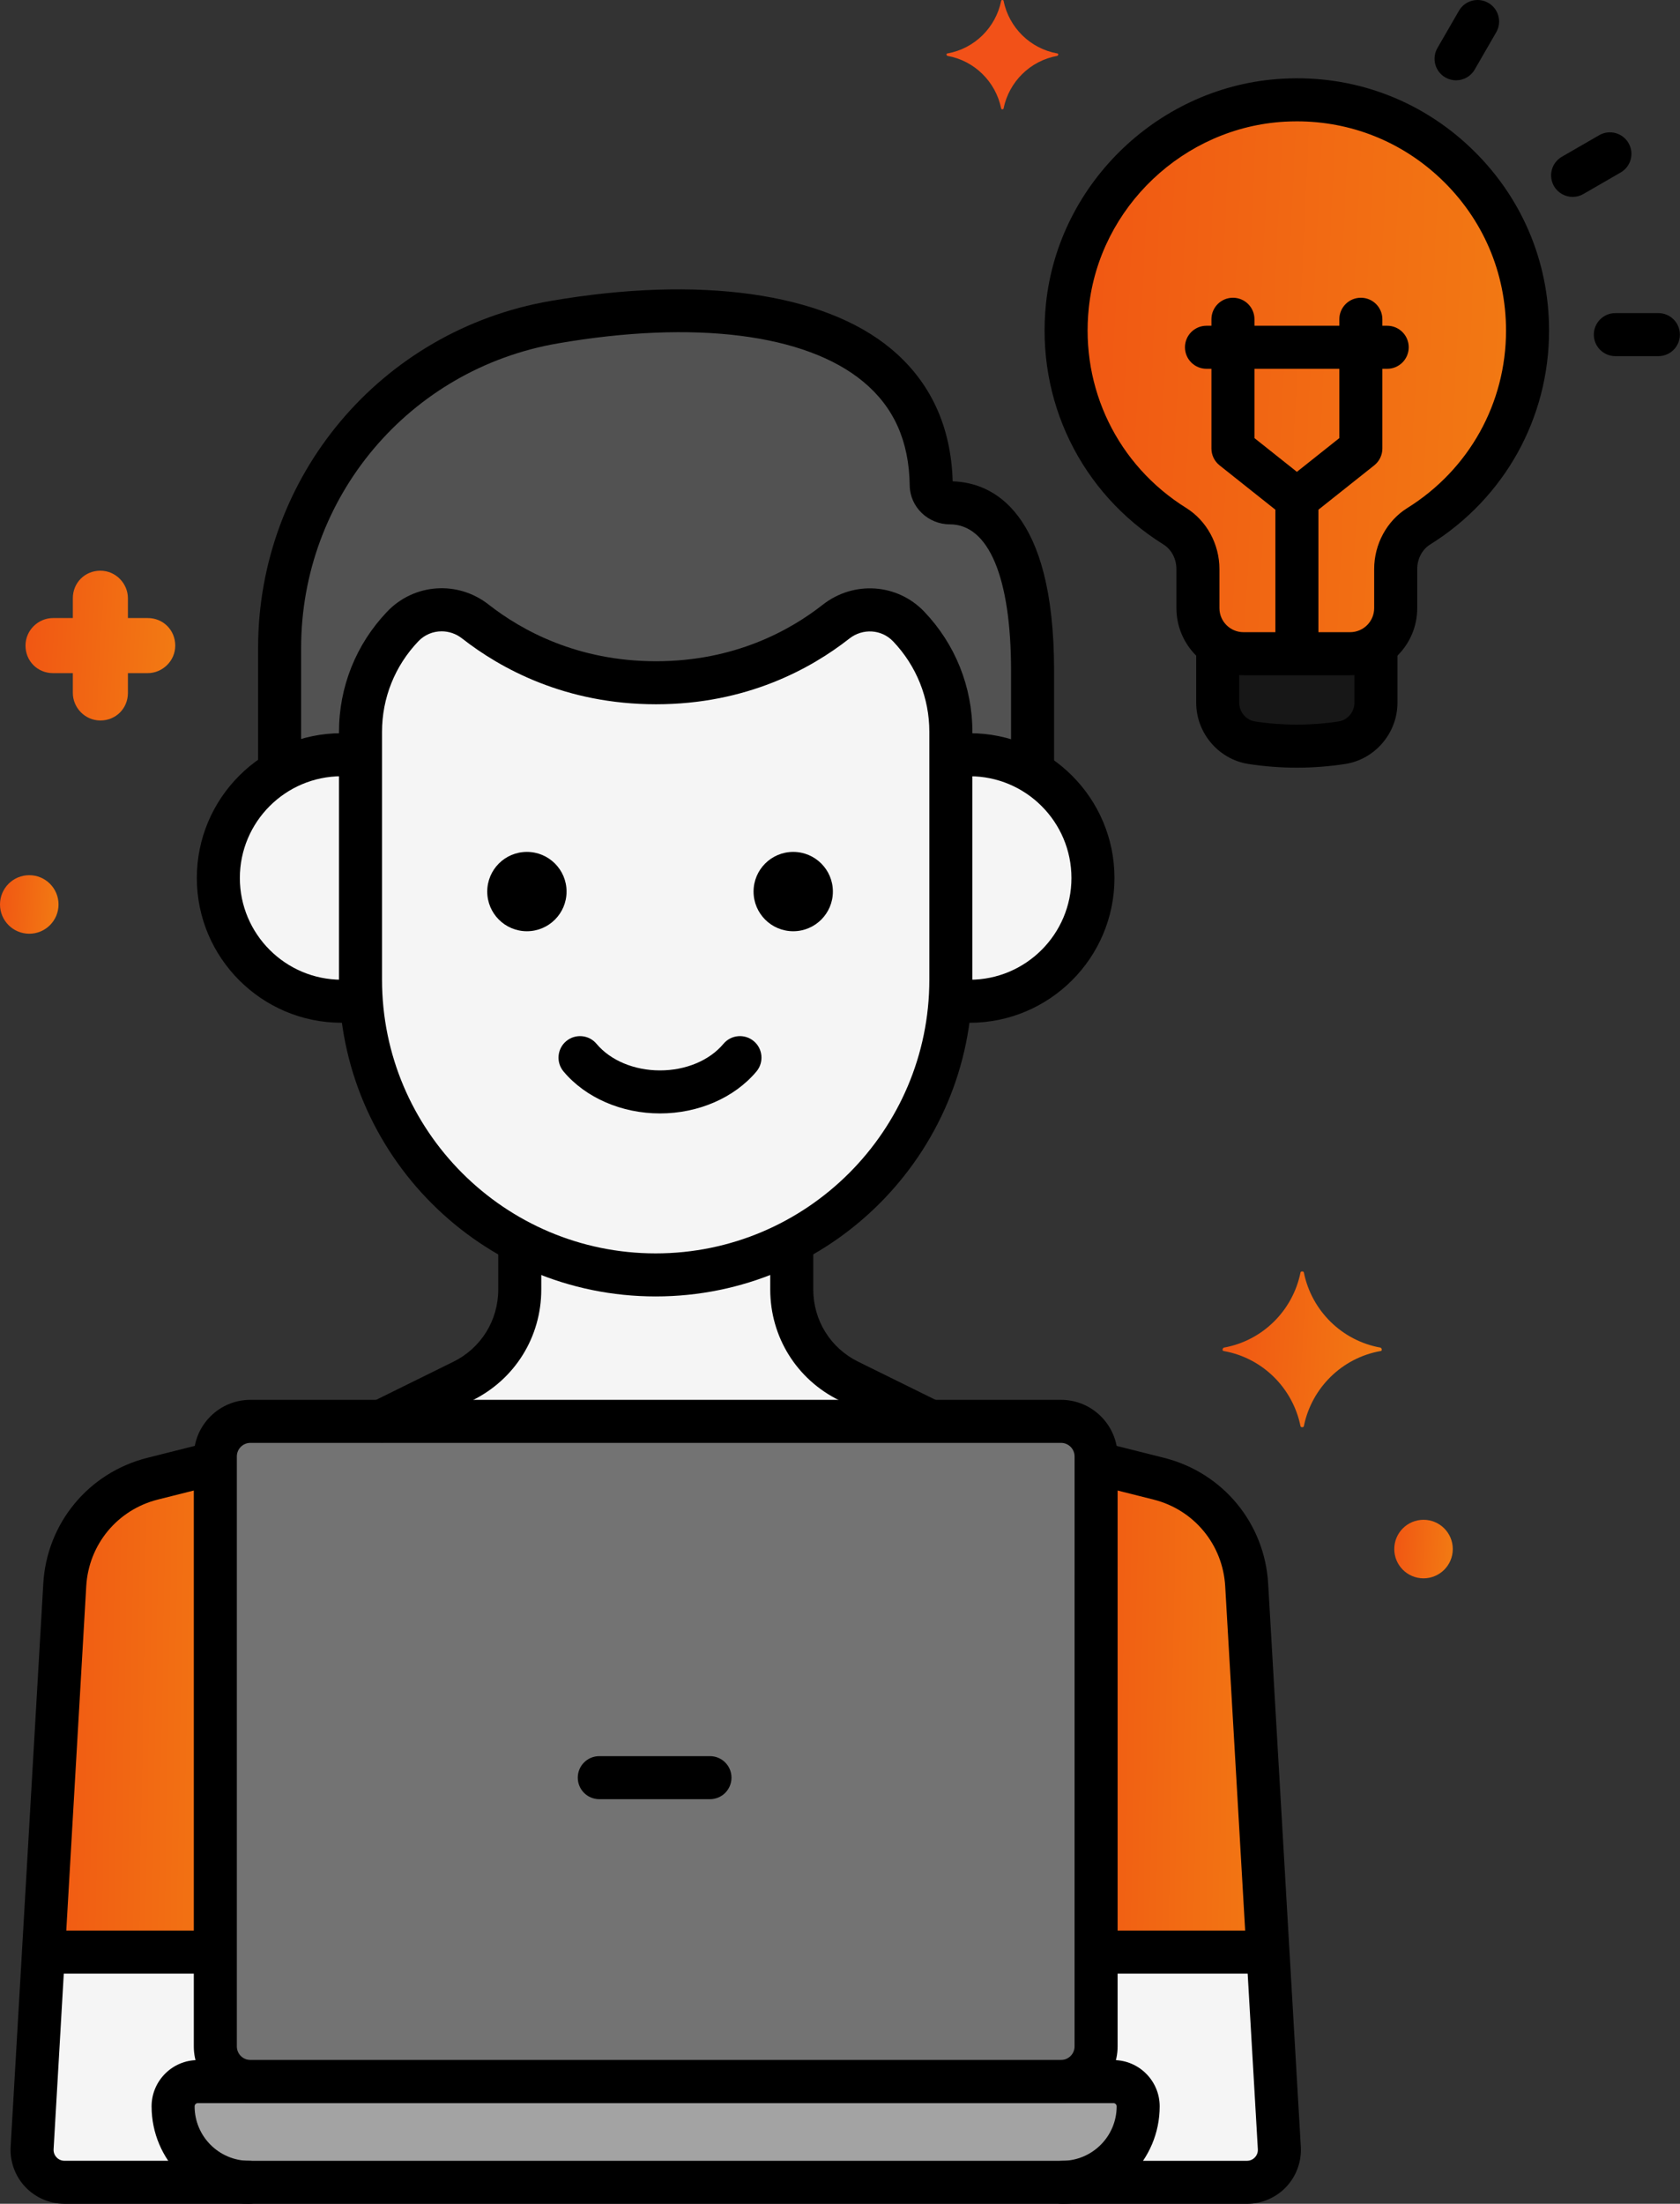 <svg width="122" height="160" viewBox="0 0 122 160" fill="none" xmlns="http://www.w3.org/2000/svg">
<rect x="0" y="0" width="122" height="160" fill="#333333" stroke="none"/>
<path d="M12.574 152.923C12.574 151.929 13.379 151.124 14.372 151.124H18.183C16.776 151.124 15.635 149.984 15.635 148.577V106.207L11.079 107.354C7.489 108.258 4.904 111.39 4.698 115.086L2.328 155.954C2.253 157.302 3.325 158.436 4.676 158.436H18.087C15.042 158.436 12.574 155.968 12.574 152.923Z" fill="url(#paint0_linear_1356_140)"/>
<path d="M67.51 103.165L61.626 100.263C59.097 99.017 57.495 96.442 57.495 93.622V90.133C54.535 91.682 51.176 92.565 47.62 92.565C44.064 92.565 40.705 91.683 37.745 90.133V93.622C37.745 96.442 36.144 99.017 33.614 100.263L27.731 103.165L27.598 103.198H67.643L67.51 103.165Z" fill="#F5F5F5"/>
<path d="M90.536 115.086C90.33 111.39 87.745 108.258 84.154 107.354L79.598 106.207V148.577C79.598 149.984 78.458 151.124 77.051 151.124H80.861C81.855 151.124 82.659 151.929 82.659 152.923C82.659 155.968 80.191 158.436 77.146 158.436H90.558C91.908 158.436 92.981 157.301 92.906 155.953L90.536 115.086Z" fill="url(#paint1_linear_1356_140)"/>
<path d="M65.992 45.498C64.59 44.028 62.311 43.893 60.714 45.146C58.187 47.129 53.816 49.58 47.642 49.58C41.454 49.58 37.059 47.117 34.522 45.131C32.926 43.882 30.652 44.023 29.253 45.489L29.245 45.497C27.28 47.558 26.184 50.298 26.184 53.146V71.136C26.184 82.925 35.829 92.571 47.619 92.571C59.409 92.571 69.055 82.924 69.055 71.136V53.146C69.054 50.298 67.957 47.559 65.992 45.498Z" fill="#F5F5F5"/>
<path d="M70.429 54.791C69.961 54.791 69.502 54.83 69.054 54.9V71.127C69.054 71.61 69.032 72.089 69 72.565C69.467 72.64 69.942 72.69 70.429 72.69C75.372 72.69 79.379 68.683 79.379 63.74C79.379 58.798 75.373 54.791 70.429 54.791Z" fill="#F5F5F5"/>
<path d="M26.177 71.128V54.9C25.728 54.83 25.269 54.791 24.801 54.791C19.858 54.791 15.852 58.798 15.852 63.74C15.852 68.683 19.858 72.69 24.801 72.69C25.288 72.69 25.764 72.64 26.23 72.565C26.199 72.089 26.177 71.611 26.177 71.128Z" fill="#F5F5F5"/>
<path d="M68.972 36.508C68.254 36.508 67.632 35.955 67.622 35.237C67.458 23.293 53.818 21.049 40.234 23.395C28.718 25.383 20.301 35.37 20.301 47.057V56.018C21.625 55.244 23.161 54.793 24.806 54.793C25.274 54.793 25.733 54.833 26.181 54.902V53.14C26.181 50.292 27.278 47.553 29.243 45.491L29.251 45.484C30.649 44.017 32.924 43.877 34.52 45.126C37.057 47.111 41.451 49.575 47.64 49.575C53.814 49.575 58.185 47.123 60.711 45.141C62.309 43.886 64.588 44.022 65.99 45.492C67.955 47.553 69.051 50.293 69.051 53.141V54.903C69.5 54.833 69.959 54.794 70.427 54.794C72.091 54.794 73.644 55.256 74.98 56.048V48.689C74.98 37.994 71.118 36.508 68.972 36.508Z" fill="#525252"/>
<path d="M93.234 7.276C85.133 7.722 78.378 14.111 77.523 22.178C76.807 28.926 80.11 34.954 85.324 38.208C86.386 38.871 87 40.063 87 41.315V44.153C87 45.98 88.482 47.462 90.31 47.462H98.053C99.881 47.462 101.363 45.98 101.363 44.153V41.316C101.363 40.066 101.974 38.872 103.035 38.211C107.776 35.254 110.937 30.004 110.937 24.005C110.937 14.437 102.917 6.743 93.234 7.276Z" fill="url(#paint2_linear_1356_140)"/>
<path d="M98.05 47.459H90.307C89.611 47.459 88.967 47.242 88.434 46.875V51.023C88.434 52.464 89.477 53.706 90.901 53.926C91.969 54.091 93.064 54.177 94.179 54.177C95.294 54.177 96.387 54.091 97.456 53.926C98.88 53.706 99.924 52.464 99.924 51.023V46.876C99.391 47.242 98.746 47.459 98.05 47.459Z" fill="#171717"/>
<path d="M14.372 151.125H17.926V151.099C16.642 150.969 15.635 149.896 15.635 148.577V141.732H3.153L2.328 155.954C2.253 157.302 3.325 158.436 4.676 158.436H17.926V158.428C14.956 158.342 12.574 155.914 12.574 152.923C12.574 151.93 13.379 151.125 14.372 151.125Z" fill="#F5F5F5"/>
<path d="M92.082 141.732H79.6V148.577C79.6 149.896 78.594 150.969 77.309 151.099V151.125H80.863C81.856 151.125 82.661 151.93 82.661 152.923C82.661 155.914 80.279 158.342 77.309 158.428V158.436H90.559C91.909 158.436 92.982 157.302 92.907 155.954L92.082 141.732Z" fill="#F5F5F5"/>
<path d="M77.045 103.199H18.18C16.773 103.199 15.633 104.34 15.633 105.747V148.579C15.633 149.985 16.773 151.126 18.18 151.126H77.045C78.452 151.126 79.593 149.985 79.593 148.579V105.747C79.593 104.34 78.452 103.199 77.045 103.199Z" fill="#737373"/>
<path d="M80.86 151.125H14.372C13.379 151.125 12.574 151.93 12.574 152.923C12.574 155.968 15.042 158.436 18.087 158.436H77.144C80.189 158.436 82.657 155.968 82.657 152.923C82.657 151.93 81.852 151.125 80.86 151.125Z" fill="#A3A3A3"/>
<path d="M76.782 3.881C74.808 3.53 73.274 1.995 72.879 0.066C72.879 -0.022 72.703 -0.022 72.703 0.066C72.309 1.995 70.774 3.53 68.8 3.881C68.713 3.881 68.713 4.012 68.8 4.056C70.774 4.407 72.308 5.942 72.703 7.871C72.703 7.959 72.879 7.959 72.879 7.871C73.273 5.942 74.808 4.407 76.782 4.056C76.869 4.012 76.869 3.881 76.782 3.881Z" fill="#F25118"/>
<path d="M10.727 44.871H9.289V43.434C9.289 42.371 8.414 41.434 7.289 41.434C6.164 41.434 5.289 42.309 5.289 43.434V44.871H3.852C2.789 44.871 1.852 45.746 1.852 46.871C1.852 47.996 2.727 48.871 3.852 48.871H5.289V50.309C5.289 51.371 6.164 52.309 7.289 52.309C8.414 52.309 9.289 51.434 9.289 50.309V48.871H10.727C11.789 48.871 12.726 47.996 12.726 46.871C12.726 45.746 11.851 44.871 10.727 44.871Z" fill="url(#paint3_linear_1356_140)"/>
<path d="M2.125 63.541C0.951 63.541 0 64.492 0 65.666C0 66.839 0.951 67.791 2.125 67.791C3.299 67.791 4.25 66.84 4.25 65.666C4.25 64.493 3.299 63.541 2.125 63.541Z" fill="url(#paint4_linear_1356_140)"/>
<path d="M103.375 110.34C102.201 110.34 101.25 111.291 101.25 112.465C101.25 113.639 102.201 114.59 103.375 114.59C104.549 114.59 105.5 113.639 105.5 112.465C105.5 111.291 104.549 110.34 103.375 110.34Z" fill="url(#paint5_linear_1356_140)"/>
<path d="M100.25 97.84C97.438 97.34 95.25 95.152 94.688 92.402C94.688 92.277 94.438 92.277 94.438 92.402C93.875 95.152 91.688 97.34 88.875 97.84C88.75 97.902 88.75 98.09 88.875 98.09C91.688 98.59 93.875 100.777 94.438 103.527C94.438 103.652 94.688 103.652 94.688 103.527C95.25 100.777 97.438 98.59 100.25 98.09C100.375 98.09 100.375 97.902 100.25 97.84Z" fill="url(#paint6_linear_1356_140)"/>
<path d="M18.091 156.876H4.68C4.384 156.876 4.194 156.722 4.107 156.629C4.02 156.538 3.876 156.338 3.892 156.046L6.262 115.175C6.431 112.145 8.521 109.612 11.464 108.871L15.786 107.784C16.623 107.573 17.13 106.724 16.92 105.887C16.709 105.05 15.86 104.547 15.023 104.753L10.701 105.841C6.425 106.918 3.387 110.598 3.142 114.998L0.772 155.869C0.712 156.939 1.1 157.998 1.836 158.776C2.572 159.554 3.608 160.001 4.679 160.001H18.09C18.953 160.001 19.653 159.301 19.653 158.438C19.653 157.575 18.954 156.876 18.091 156.876Z" fill="black"/>
<path d="M37.745 89.016C36.882 89.016 36.182 89.715 36.182 90.578V93.625C36.182 95.866 34.934 97.874 32.923 98.866L27.04 101.767C26.266 102.148 25.948 103.085 26.329 103.859C26.602 104.411 27.155 104.732 27.732 104.732C27.963 104.732 28.199 104.68 28.422 104.57L34.305 101.669C37.391 100.147 39.307 97.066 39.307 93.626V90.579C39.307 89.715 38.607 89.016 37.745 89.016Z" fill="black"/>
<path d="M68.201 101.762L62.317 98.861C60.307 97.87 59.059 95.862 59.059 93.62V90.43C59.059 89.567 58.359 88.867 57.496 88.867C56.633 88.867 55.934 89.567 55.934 90.43V93.62C55.934 97.06 57.85 100.142 60.935 101.663L66.819 104.565C67.041 104.675 67.277 104.727 67.509 104.727C68.085 104.727 68.64 104.406 68.912 103.854C69.293 103.081 68.975 102.144 68.201 101.762Z" fill="black"/>
<path d="M94.465 155.868L92.094 115.004C91.85 110.6 88.811 106.919 84.535 105.843L80.379 104.797C79.541 104.589 78.694 105.095 78.483 105.93C78.272 106.767 78.78 107.616 79.616 107.827L83.772 108.873C86.715 109.614 88.806 112.147 88.974 115.181L91.344 156.045C91.36 156.34 91.216 156.539 91.129 156.631C91.042 156.723 90.852 156.878 90.556 156.878H77.144C76.281 156.878 75.582 157.577 75.582 158.44C75.582 159.303 76.281 160.003 77.144 160.003H90.556C91.627 160.003 92.663 159.556 93.4 158.778C94.136 158 94.525 156.941 94.465 155.868Z" fill="black"/>
<path d="M67.118 44.409C65.163 42.359 61.993 42.143 59.745 43.907C57.361 45.778 53.327 48.008 47.638 48.008C41.938 48.008 37.881 45.77 35.482 43.892C33.236 42.133 30.072 42.354 28.112 44.409C25.858 46.771 24.617 49.87 24.617 53.136V71.126C24.617 83.807 34.934 94.124 47.615 94.124C60.296 94.124 70.613 83.807 70.613 71.126V53.135C70.613 49.87 69.372 46.771 67.118 44.409ZM67.488 71.126C67.488 82.084 58.573 90.999 47.615 90.999C36.657 90.999 27.742 82.084 27.742 71.126V53.135C27.742 50.677 28.676 48.344 30.38 46.559C30.837 46.079 31.45 45.835 32.07 45.835C32.588 45.835 33.113 46.005 33.555 46.352C36.342 48.533 41.047 51.132 47.638 51.132C54.22 51.132 58.904 48.54 61.675 46.365C62.648 45.599 64.017 45.684 64.857 46.565C66.553 48.344 67.488 50.677 67.488 53.135V71.126Z" fill="black"/>
<path d="M70.42 53.232C70.051 53.232 69.674 53.253 69.299 53.294C68.441 53.388 67.822 54.16 67.916 55.017C68.009 55.875 68.784 56.49 69.639 56.401C69.901 56.372 70.164 56.358 70.42 56.358C74.494 56.358 77.807 59.672 77.807 63.745C77.807 67.818 74.493 71.131 70.42 71.131C70.179 71.131 69.927 71.116 69.652 71.084C68.792 70.984 68.02 71.602 67.922 72.46C67.824 73.317 68.44 74.091 69.297 74.19C69.692 74.234 70.059 74.256 70.42 74.256C76.216 74.256 80.932 69.54 80.932 63.745C80.933 57.948 76.217 53.232 70.42 53.232Z" fill="black"/>
<path d="M24.805 56.357C25.072 56.357 25.349 56.374 25.628 56.406C26.489 56.513 27.261 55.89 27.359 55.032C27.458 54.175 26.843 53.4 25.986 53.301C25.589 53.255 25.192 53.232 24.805 53.232C19.009 53.232 14.293 57.948 14.293 63.744C14.293 69.54 19.009 74.255 24.805 74.255C25.151 74.255 25.498 74.236 25.869 74.195C26.727 74.1 27.345 73.328 27.251 72.471C27.157 71.613 26.387 71.002 25.527 71.088C25.271 71.117 25.035 71.13 24.805 71.13C20.731 71.13 17.418 67.816 17.418 63.744C17.418 59.671 20.732 56.357 24.805 56.357Z" fill="black"/>
<path d="M54.74 75.59C54.078 75.036 53.093 75.121 52.538 75.783C51.525 76.993 49.802 77.714 47.928 77.714C46.055 77.714 44.331 76.993 43.318 75.783C42.764 75.122 41.779 75.036 41.117 75.59C40.456 76.144 40.37 77.13 40.923 77.791C42.523 79.699 45.142 80.838 47.928 80.838C50.715 80.838 53.333 79.699 54.933 77.791C55.487 77.13 55.401 76.144 54.74 75.59Z" fill="black"/>
<path d="M57.603 67.61C59.193 67.61 60.483 66.32 60.483 64.73C60.483 63.139 59.193 61.85 57.603 61.85C56.012 61.85 54.723 63.139 54.723 64.73C54.723 66.32 56.012 67.61 57.603 67.61Z" fill="black"/>
<path d="M38.263 67.61C39.853 67.61 41.143 66.32 41.143 64.73C41.143 63.139 39.853 61.85 38.263 61.85C36.672 61.85 35.383 63.139 35.383 64.73C35.383 66.32 36.672 67.61 38.263 67.61Z" fill="black"/>
<path d="M69.183 34.947C69.066 30.931 67.555 27.691 64.691 25.311C59.795 21.246 50.785 19.986 39.972 21.852C27.67 23.977 18.742 34.576 18.742 47.055V55.66C18.742 56.523 19.442 57.222 20.305 57.222C21.168 57.222 21.867 56.523 21.867 55.66V47.055C21.867 36.101 29.705 26.797 40.504 24.932C50.414 23.22 58.502 24.235 62.694 27.716C64.917 29.562 66.019 32.028 66.063 35.257C66.086 36.807 67.393 38.068 68.976 38.068C71.802 38.068 73.421 41.938 73.421 48.686V55.649C73.421 56.512 74.121 57.211 74.984 57.211C75.847 57.211 76.546 56.512 76.546 55.649V48.686C76.548 37.015 72.029 35.035 69.183 34.947Z" fill="black"/>
<path d="M51.558 127.5H43.52C42.656 127.5 41.957 128.199 41.957 129.062C41.957 129.926 42.656 130.625 43.52 130.625H51.558C52.421 130.625 53.12 129.926 53.12 129.062C53.12 128.199 52.421 127.5 51.558 127.5Z" fill="black"/>
<path d="M106.763 10.697C103.071 7.203 98.231 5.427 93.139 5.714C84.279 6.2 76.894 13.207 75.961 22.011C75.214 29.069 78.481 35.782 84.49 39.531C85.07 39.893 85.43 40.576 85.43 41.313V44.15C85.43 46.837 87.616 49.023 90.303 49.023H98.045C100.732 49.023 102.918 46.837 102.918 44.15V41.313C102.918 40.576 103.276 39.894 103.854 39.534C109.262 36.161 112.491 30.354 112.491 24.002C112.491 18.919 110.456 14.194 106.763 10.697ZM102.199 36.883C100.714 37.809 99.791 39.507 99.791 41.313V44.151C99.791 45.115 99.008 45.898 98.044 45.898H90.301C89.338 45.898 88.554 45.115 88.554 44.151V41.313C88.554 39.507 87.629 37.809 86.143 36.88C81.158 33.77 78.447 28.198 79.068 22.341C79.842 15.045 85.965 9.238 93.311 8.834C93.602 8.819 93.892 8.81 94.18 8.81C98.086 8.81 101.764 10.268 104.614 12.967C107.678 15.867 109.366 19.786 109.366 24.003C109.366 29.269 106.687 34.084 102.199 36.883Z" fill="black"/>
<path d="M99.92 45.891C99.057 45.891 98.357 46.59 98.357 47.453V51.02C98.357 51.693 97.865 52.278 97.214 52.378C95.208 52.687 93.142 52.687 91.136 52.378C90.484 52.278 89.992 51.693 89.992 51.02V47.453C89.992 46.59 89.293 45.891 88.43 45.891C87.567 45.891 86.867 46.59 86.867 47.453V51.02C86.867 53.221 88.497 55.132 90.659 55.466C91.818 55.645 93.002 55.736 94.174 55.736C95.347 55.736 96.53 55.645 97.69 55.466C99.852 55.132 101.482 53.22 101.482 51.02V47.453C101.482 46.59 100.783 45.891 99.92 45.891Z" fill="black"/>
<path d="M95.152 35.03L91.098 31.808V23.18C91.098 22.317 90.398 21.617 89.535 21.617C88.672 21.617 87.973 22.317 87.973 23.18V32.562C87.973 33.038 88.19 33.488 88.563 33.785L92.617 37.007V46.067C92.617 46.93 93.316 47.63 94.18 47.63C95.043 47.63 95.742 46.93 95.742 46.067V36.253C95.742 35.776 95.525 35.326 95.152 35.03Z" fill="black"/>
<path d="M98.824 21.617C97.961 21.617 97.261 22.317 97.261 23.18V31.807L93.274 34.976C92.598 35.512 92.486 36.496 93.023 37.172C93.332 37.56 93.788 37.761 94.248 37.761C94.588 37.761 94.931 37.65 95.219 37.422L99.796 33.785C100.17 33.488 100.386 33.038 100.386 32.562V23.18C100.386 22.317 99.687 21.617 98.824 21.617Z" fill="black"/>
<path d="M100.738 23.65H87.613C86.75 23.65 86.051 24.35 86.051 25.213C86.051 26.076 86.75 26.775 87.613 26.775H100.738C101.601 26.775 102.3 26.076 102.3 25.213C102.3 24.35 101.601 23.65 100.738 23.65Z" fill="black"/>
<path d="M120.43 22.732H117.305C116.442 22.732 115.742 23.432 115.742 24.295C115.742 25.158 116.442 25.857 117.305 25.857H120.43C121.293 25.857 121.992 25.158 121.992 24.295C121.992 23.432 121.293 22.732 120.43 22.732Z" fill="black"/>
<path d="M118.263 10.389C117.832 9.641 116.874 9.386 116.129 9.817L113.422 11.38C112.675 11.811 112.419 12.766 112.85 13.514C113.139 14.015 113.665 14.295 114.204 14.295C114.47 14.295 114.738 14.228 114.984 14.086L117.691 12.523C118.439 12.092 118.695 11.136 118.263 10.389Z" fill="black"/>
<path d="M108.082 0.209C107.336 -0.221 106.379 0.034 105.948 0.781L104.385 3.487C103.954 4.234 104.21 5.191 104.957 5.622C105.203 5.764 105.471 5.831 105.737 5.831C106.276 5.831 106.802 5.551 107.091 5.05L108.654 2.344C109.086 1.597 108.83 0.641 108.082 0.209Z" fill="black"/>
<path d="M15.128 140.166H3.695C2.832 140.166 2.133 140.865 2.133 141.729C2.133 142.592 2.832 143.291 3.695 143.291H15.128C15.991 143.291 16.69 142.592 16.69 141.729C16.69 140.865 15.991 140.166 15.128 140.166Z" fill="black"/>
<path d="M91.559 140.166H80.152C79.289 140.166 78.59 140.865 78.59 141.729C78.59 142.592 79.289 143.291 80.152 143.291H91.559C92.422 143.291 93.121 142.592 93.121 141.729C93.121 140.865 92.422 140.166 91.559 140.166Z" fill="black"/>
<path d="M77.049 101.631H18.184C15.918 101.631 14.074 103.475 14.074 105.741V148.573C14.074 150.839 15.918 152.683 18.184 152.683H77.05C79.316 152.683 81.16 150.839 81.16 148.573V105.741C81.159 103.475 79.315 101.631 77.049 101.631ZM78.034 148.573C78.034 149.116 77.592 149.558 77.049 149.558H18.184C17.641 149.558 17.199 149.116 17.199 148.573V105.741C17.199 105.198 17.641 104.756 18.184 104.756H77.05C77.593 104.756 78.035 105.198 78.035 105.741L78.034 148.573Z" fill="black"/>
<path d="M80.856 149.566H14.368C12.515 149.566 11.008 151.074 11.008 152.927C11.008 156.828 14.182 160.003 18.084 160.003H77.14C81.041 160.003 84.215 156.828 84.215 152.927C84.216 151.074 82.708 149.566 80.856 149.566ZM77.14 156.878H18.084C15.905 156.878 14.133 155.105 14.133 152.927C14.133 152.797 14.238 152.691 14.368 152.691H80.856C80.985 152.691 81.091 152.797 81.091 152.927C81.091 155.105 79.318 156.878 77.14 156.878Z" fill="black"/>
<defs>
<linearGradient id="paint0_linear_1356_140" x1="2.324" y1="106.207" x2="19.108" y2="106.506" gradientUnits="userSpaceOnUse">
<stop stop-color="#F15613"/>
<stop offset="1" stop-color="#F27B13"/>
</linearGradient>
<linearGradient id="paint1_linear_1356_140" x1="77.051" y1="106.207" x2="93.835" y2="106.506" gradientUnits="userSpaceOnUse">
<stop stop-color="#F15613"/>
<stop offset="1" stop-color="#F27B13"/>
</linearGradient>
<linearGradient id="paint2_linear_1356_140" x1="77.426" y1="7.25" x2="112.819" y2="8.981" gradientUnits="userSpaceOnUse">
<stop stop-color="#F15613"/>
<stop offset="1" stop-color="#F27B13"/>
</linearGradient>
<linearGradient id="paint3_linear_1356_140" x1="1.852" y1="41.434" x2="13.325" y2="42.107" gradientUnits="userSpaceOnUse">
<stop stop-color="#F15613"/>
<stop offset="1" stop-color="#F27B13"/>
</linearGradient>
<linearGradient id="paint4_linear_1356_140" x1="0" y1="63.541" x2="4.484" y2="63.804" gradientUnits="userSpaceOnUse">
<stop stop-color="#F15613"/>
<stop offset="1" stop-color="#F27B13"/>
</linearGradient>
<linearGradient id="paint5_linear_1356_140" x1="101.25" y1="110.34" x2="105.734" y2="110.603" gradientUnits="userSpaceOnUse">
<stop stop-color="#F15613"/>
<stop offset="1" stop-color="#F27B13"/>
</linearGradient>
<linearGradient id="paint6_linear_1356_140" x1="88.781" y1="92.309" x2="100.978" y2="93.04" gradientUnits="userSpaceOnUse">
<stop stop-color="#F15613"/>
<stop offset="1" stop-color="#F27B13"/>
</linearGradient>
</defs>
</svg>
